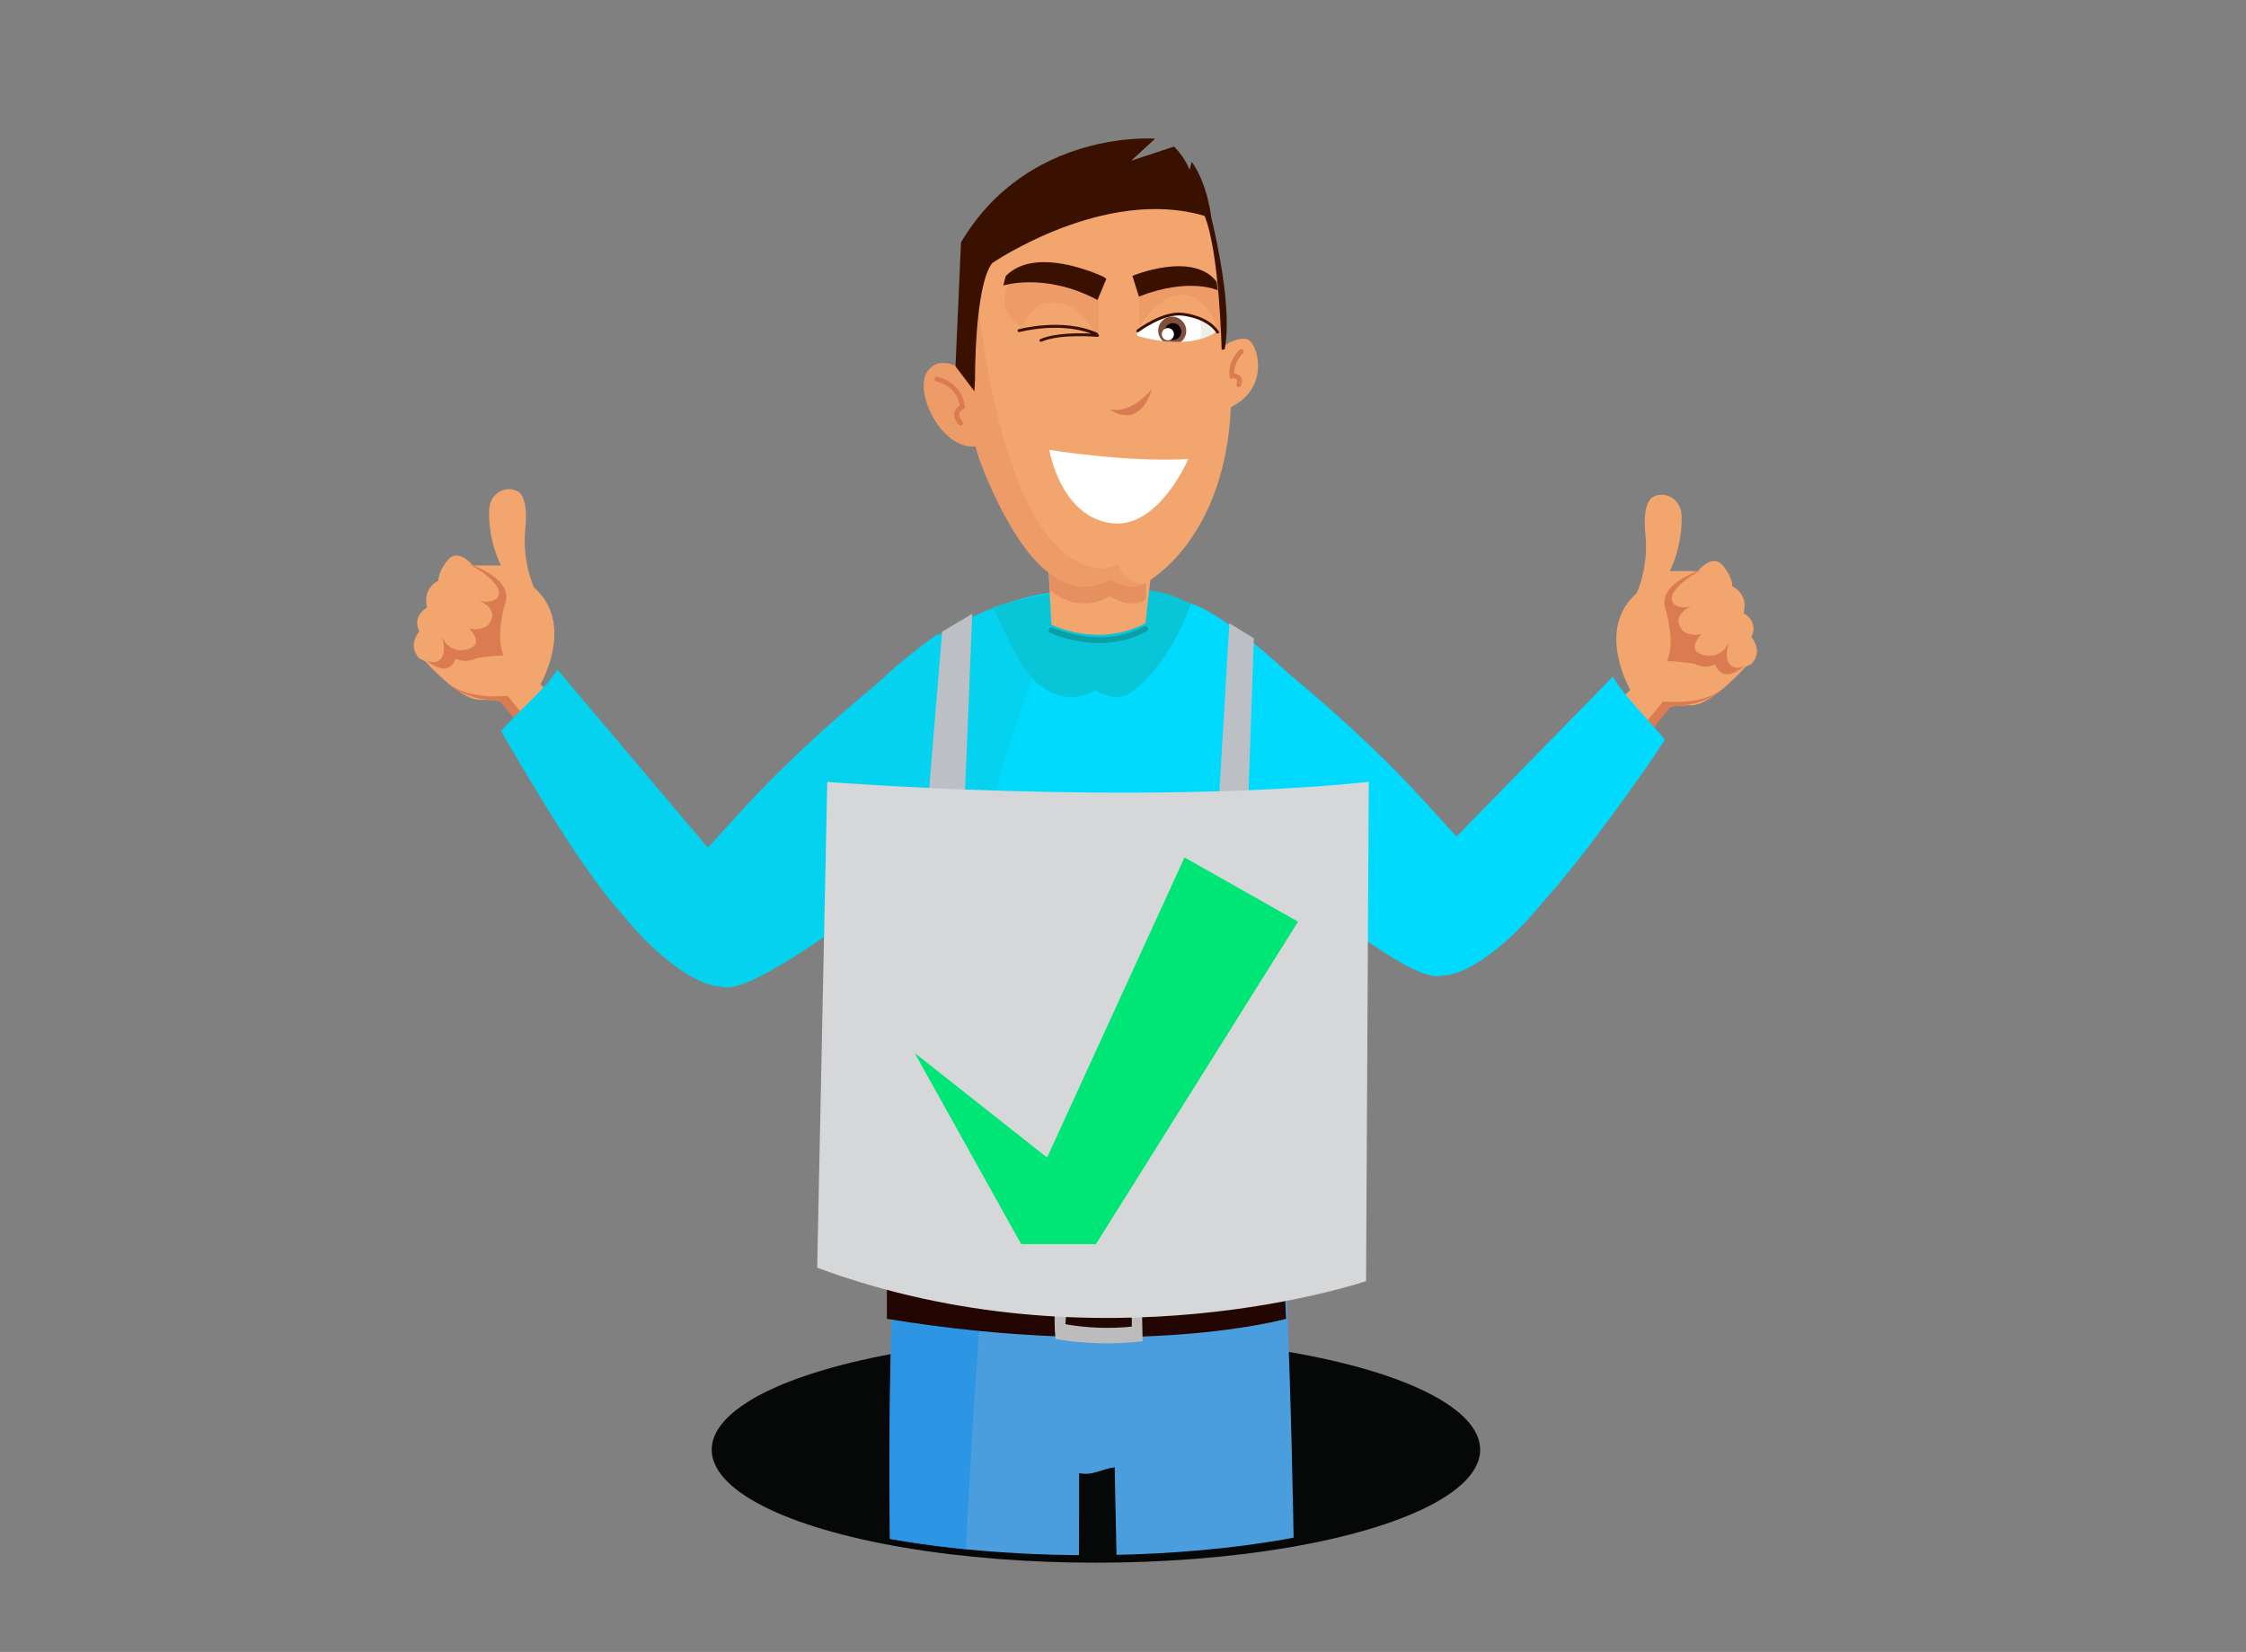 <?xml version="1.0" encoding="utf-8"?>
<!-- Generator: Adobe Illustrator 17.0.0, SVG Export Plug-In . SVG Version: 6.00 Build 0)  -->
<!DOCTYPE svg PUBLIC "-//W3C//DTD SVG 1.1//EN" "http://www.w3.org/Graphics/SVG/1.1/DTD/svg11.dtd">
<svg version="1.1" id="Layer_1" xmlns="http://www.w3.org/2000/svg" xmlns:xlink="http://www.w3.org/1999/xlink" x="0px" y="0px"
	 width="400px" height="294.232px" viewBox="0 0 400 294.232" enable-background="new 0 0 400 294.232" xml:space="preserve">
<rect x="0" y="0" width="400" height="294.232" fill="#808080" stroke="none"/>
<path fill="#367E99" d="M877.773-877.602c-0.631,0-1.261-0.242-1.74-0.726l-38.846-39.199c-0.952-0.96-0.945-2.512,0.016-3.464
	c0.961-0.954,2.511-0.944,3.464,0.016l38.846,39.199c0.952,0.96,0.945,2.512-0.016,3.464
	C879.019-877.838,878.397-877.602,877.773-877.602z"/>
<path fill="#367E99" d="M965.201-921.882c-0.603-0.185-1.135-0.601-1.452-1.203l-25.676-48.85c-0.63-1.197-0.169-2.679,1.029-3.308
	c1.198-0.631,2.678-0.168,3.308,1.029l25.676,48.85c0.63,1.197,0.169,2.679-1.029,3.308
	C966.462-921.743,965.797-921.699,965.201-921.882z"/>
<path fill="#367E99" d="M1067.412-938.388c-0.339-0.532-0.473-1.194-0.323-1.858l12.195-53.822c0.298-1.319,1.611-2.147,2.931-1.848
	c1.321,0.298,2.146,1.611,1.848,2.931l-12.195,53.822c-0.298,1.319-1.611,2.147-2.931,1.848
	C1068.281-937.464,1067.747-937.862,1067.412-938.388z"/>
<ellipse opacity="0.51" fill="#3E3B3A" cx="-343.54" cy="492.352" rx="80.953" ry="12.942"/>
<g>
	<path fill="#F3B48D" d="M-398.934,217.708l-9.738,20.954l-32.677-17.49c0,0,4.288-16.201-7.688-21.968c0,0-6.337-7.266-6.21-17.743
		c0,0-1.884-9.299-4.755-8.768c-2.87,0.53-10.96,8.578,1.861,23.533l-6.485,1.795c0,0-4.436-3.19-6.083,0.232
		s-0.908,5.534-0.908,5.534s-3.359,2.598-0.887,6.949c0,0-3.073,2.735-0.264,6.02c0,0-2.003,4.02,1.787,6.251l1.424,0.213
		c0,0,10.255,6.606,14.839,5.476c4.584-1.13,5.434-1.072,5.434-1.072s38.395,28.411,40.318,29.161s4.14,2.345,5.186,1.267
		s16.877-26.298,16.877-26.298S-393.949,219.757-398.934,217.708z"/>
	<g>
		<path fill="#EE9E72" d="M-467.334,222.896c0,0-0.904,0.272-1.858,0.15c2.445,1.044,6.104,1.868,6.607-2.29l-0.052-0.047
			c0.965,0.178,2.986,0.26,4.819-1.49c2.325-1.166,6.107-2.366,6.107-2.366c-3.007-3.546-3.016-10.882-3.002-11.883
			c0.257-2.471-1.037-6.303-11.116-7.094c0,0,10.631,2.24,8.87,6.243c0,0-1.359,1.988-4.365,1.528c0,0,6.54,0.624,3.83,5.524
			c0,0-1.531,1.721-3.939,1.616c0,0,4.094,2.44,1.764,4.362c-2.27,1.872-4.213,1.674-6.115,0.686l-1.39-1.269
			C-467.173,216.568-463.897,221.359-467.334,222.896z M-455.238,206.87l-0.085,0.326c-0.016-0.03-0.019-0.059-0.035-0.089
			C-455.358,207.107-455.309,207.02-455.238,206.87z"/>
		<path fill="#EE7757" d="M-469.287,223.006c0.032,0.013,0.064,0.027,0.095,0.04c-0.034-0.004-0.067-0.015-0.101-0.021
			L-469.287,223.006z"/>
	</g>
	<path fill="#EE9E72" d="M-386.904,231.755l-2.131-3.364c0,0-13.729,26.698-16.475,26.078s-42.703-28.523-42.703-28.523
		s-9.391,3.862-15.368,0.568c0,0,5.095,3.501,13.882,1.058l8.511,6.027l26.026,18.968c0,0,8.373,5.929,10.153,6.046
		c1.779,0.116,16.573-23.555,18.882-26.892"/>
	<g>
		<path fill="#1D1D1B" d="M-405.65,259.264c-0.373-0.023-1.138-0.215-3.435-1.574c-0.223-0.102-0.442-0.199-0.656-0.282
			c-0.307-0.12-1.297-0.711-6.3-4.278c-7.35-5.239-19.46-14.13-26.019-18.961l-8.268-5.855c-0.194,0.023-0.46,0.063-0.802,0.123
			c-0.617,0.147-1.217,0.269-1.772,0.357c-0.645,0.141-1.389,0.312-2.322,0.542c-1.422,0.351-3.467,0.043-6.048-0.905
			c-1.967-0.556-3.066-1.27-3.167-1.338c-2.918-1.389-5.413-2.938-5.891-3.24l-1.329-0.2l-0.161-0.057
			c-3.508-2.062-2.468-5.56-2.079-6.56c-2.274-2.883-0.474-5.378,0.232-6.17c-1.961-3.772,0.2-6.314,0.936-7.026
			c-0.154-0.726-0.366-2.728,1.006-5.578c0.403-0.838,0.994-1.398,1.755-1.665c1.863-0.652,4.107,0.674,4.811,1.139l5.612-1.553
			c-6.898-8.278-7.244-14.203-6.292-17.74c0.861-3.202,3.043-5.288,4.705-5.87c0.155-0.054,0.303-0.093,0.438-0.118
			c3.211-0.594,5.073,8.123,5.284,9.213c-0.118,9.651,5.42,16.625,6.043,17.377c11.082,5.417,8.455,19.686,7.923,22.097
			l31.954,17.104l9.719-20.912l0.396,0.163c3.271,1.343,7.298,6.641,10.109,10.862c0.977,1.47,1.706,2.657,1.997,3.139l1.411-0.064
			l-0.513,0.743c-0.506,0.731-1.636,2.477-3.068,4.689c-3.57,5.517-8.967,13.856-12.503,18.606c-1.614,2.46-1.986,2.946-2.131,3.095
			c-0.235,0.243-0.544,0.392-0.924,0.451c-0.137,0.096-0.253,0.161-0.364,0.199C-405.461,259.255-405.56,259.269-405.65,259.264z
			 M-405.21,258.145c0.231-0.022,0.379-0.077,0.495-0.199c0.094-0.098,0.481-0.609,2.04-2.983
			c3.533-4.747,8.919-13.072,12.484-18.58c1.075-1.66,1.981-3.061,2.584-3.97l-0.159,0.007l-0.137-0.232
			c-0.008-0.014-0.847-1.432-2.118-3.343c-3.658-5.494-6.941-9.135-9.307-10.339l-9.749,20.98l-33.096-17.714l-0.31-0.167
			l0.089-0.342c0.043-0.158,4.05-15.912-7.449-21.449l-0.144-0.109c-0.065-0.074-6.447-7.517-6.311-17.949
			c-0.746-3.683-2.553-8.728-4.233-8.417c-1.174,0.209-3.541,1.982-4.442,5.339c-0.916,3.407-0.521,9.202,6.56,17.463l0.459,0.534
			l-7.111,1.968l-0.367-0.005l-0.096-0.067c-0.101-0.07-2.478-1.709-4.145-1.126c-0.536,0.188-0.944,0.584-1.244,1.208
			c-1.534,3.186-0.895,5.176-0.889,5.192l0.105,0.304l-0.251,0.197c-0.125,0.098-3.016,2.428-0.774,6.374l0.177,0.314l-0.268,0.24
			c-0.111,0.102-2.704,2.493-0.221,5.396l0.19,0.226l-0.13,0.264c-0.074,0.148-1.739,3.628,1.54,5.622l1.336,0.201l0.176,0.064
			c0.034,0.023,3.468,2.219,7.182,3.833l-0.028,0.069c0.462,0.203,1.058,0.428,1.779,0.631c2.442,0.896,4.311,1.194,5.556,0.886
			c0.943-0.234,1.694-0.404,2.371-0.552c0.558-0.09,1.137-0.207,1.757-0.356c0.512-0.088,0.853-0.135,1.059-0.156l0.165-0.015
			l8.553,6.056c6.526,4.807,18.583,13.661,26.037,18.975c4.808,3.428,5.873,4.074,6.079,4.154c0.232,0.091,0.468,0.194,0.747,0.324
			c1.994,1.178,2.752,1.432,3.037,1.469c0.029-0.014,0.088-0.049,0.191-0.128l0.103-0.082L-405.21,258.145z"/>
	</g>
</g>
<path fill="#050D0E" d="M-286.871,475.669c0,0-3.033,0.152-9.706,0c-6.673-0.152-13.828-7.148-13.828-7.148
	s-18.595,7.707-21.024,10.484h-0.276c0,0-7.486,2.427-5.363,5.315c2.123,2.888,10.009,2.874,14.407,2.268
	c4.398-0.607,11.071,0.758,11.071,0.758c18.653,2.73,28.662-5.763,28.662-5.763v-2.578L-286.871,475.669z"/>
<path fill="#050D0E" d="M-388.753,491.368c0,0,2.55,7.958,9.829,10.233s16.378,1.062,21.535-3.791c0,0,1.213-4.398,0-5.156
	c-1.213-0.758-6.589-4.641-7.162-7.174S-381.294,481.894-388.753,491.368z"/>
<g>
	<path fill="#0B3744" d="M-374.23,299.238c0,0,48.185,9.512,74.005-7.583c0,0,0.112,19.539,0,21.013
		c-0.112,1.474-6.212,52.429-6.574,60.618s-2.637,14.246-5.822,24.184c-3.185,9.938-2.73,53.719-0.91,59.126
		c1.82,5.407,3.64,12.244,3.64,12.244l-27.311,15.456c0,0-1.806-14.766-1.806-18.074c0-3.309-0.455-48.816,5.914-70.876
		c6.369-22.059,4.55-57.691,3.64-76.271l-13.649,4.167c0,0-10.919,50.057-12.739,61.653s-4.55,30.249-5.459,39.348
		c-0.91,9.099,0.455,40.491,0.91,47.77l-1.82,15.014c0,0-13.676-7.279-26.856,4.095c0,0,0.442-9.554,0-15.014
		c-0.442-5.459,9.113-80.761,9.113-80.761L-374.23,299.238z"/>
	<g>
		<path fill="#052831" d="M-361.301,424.242c0.754-7.543,2.758-21.643,4.459-32.854l0,0c-6.475-0.688-18.337-13.169-18.337-13.169
			l3.764-63.103l16.953-1.983c-8.644,1.129-16.953-4.423-16.953-4.423l-0.911-9.133c-1.217-0.204-1.904-0.339-1.904-0.339
			l-5.725,96.107c0,0-9.554,75.301-9.113,80.761c0.442,5.459,0,15.014,0,15.014c13.18-11.374,26.856-4.095,26.856-4.095l1.82-15.014
			C-360.846,464.733-362.211,433.341-361.301,424.242z"/>
		<path fill="#052831" d="M-312.621,397.471c1.179-3.68,2.232-6.826,3.111-9.747c-8.893-0.471-16.052-4.582-20.557-8.058
			c-0.702,5.639-1.67,10.978-3.027,15.68c-6.369,22.059-5.914,67.567-5.914,70.876c0,3.309,1.806,18.074,1.806,18.074l27.311-15.456
			c0,0-1.82-6.837-3.64-12.244C-315.351,451.19-315.806,407.408-312.621,397.471z"/>
	</g>
	<g>
		<path fill="#052831" d="M-389.553,492.06l0.049-1.057c0.004-0.094,0.435-9.588,0.001-14.955
			c-0.087-1.072,0.176-4.617,0.805-10.839c0.176-1.74,0.375-3.64,0.594-5.662c0.601-5.564,1.388-12.47,2.341-20.526
			c2.487-21.061,5.346-43.601,5.374-43.827l5.747-96.506l0.566,0.018c0.315,0.06,0.897,0.167,1.742,0.31
			c4.121,0.696,15.093,2.313,27.918,2.313c18.997,0,33.786-3.415,43.956-10.149l0.702-0.464l0.004,0.841
			c0.004,0.799,0.112,19.575-0.002,21.051c-0.028,0.363-0.398,3.561-0.96,8.402c-1.733,14.93-5.339,46-5.613,52.201
			c-0.235,5.33-1.262,9.671-2.73,14.55c-0.257,0.855-0.533,1.738-0.819,2.639l-1.034,3.217c-0.415,1.28-0.816,2.516-1.238,3.828
			c-0.211,0.659-0.393,1.397-0.564,2.262c-0.084,0.428-0.165,0.887-0.243,1.37c-0.447,2.774-0.806,6.52-1.067,11.134
			c-0.041,0.727-0.079,1.464-0.115,2.214c-0.202,4.285-0.32,9.199-0.342,14.214c-0.004,0.805-0.004,1.605-0.004,2.403
			c0.02,12.316,0.61,22.961,1.401,25.314c0.228,0.679,0.457,1.379,0.682,2.088c0.225,0.704,0.445,1.416,0.659,2.118
			c1.267,4.164,2.297,8.026,2.308,8.065l0.091,0.339l-28.209,15.964l-0.366-3.035c-0.212-1.797-0.513-4.395-0.79-6.995
			c-0.49-4.573-0.738-7.526-0.738-8.774l-0.007-3.091l0.007-2.79c0.025-4.914,0.114-9.846,0.263-14.658
			c0.026-0.835,0.054-1.69,0.085-2.554c0.536-14.889,1.939-35.286,5.584-47.909c0.324-1.12,0.651-2.394,1-3.896
			c0.14-0.606,0.267-1.23,0.395-1.855l0.155-0.752c0.092-0.444,0.184-0.889,0.269-1.34c0.193-1.038,0.373-2.094,0.541-3.163
			l0.121-0.762c0.192-1.262,0.371-2.54,0.532-3.839c2.552-20.503,1.365-45.112,0.639-59.932l-12.836,3.918
			c-0.854,3.922-10.947,50.347-12.677,61.367c-0.312,1.987-0.652,4.192-1.004,6.51l-4.276,31.138
			c-0.064,0.585-0.124,1.148-0.177,1.672c-0.876,8.767,0.403,39.554,0.912,47.697l-1.902,15.755l-0.586-0.311
			c-0.043-0.023-4.292-2.241-10.21-2.241c-5.879,0-11.308,2.113-16.136,6.279L-389.553,492.06z M-373.789,299.685l-5.695,95.592
			c-0.031,0.256-2.889,22.792-5.377,43.85c-0.952,8.052-1.739,14.957-2.34,20.517c-0.219,2.021-0.418,3.917-0.594,5.657
			c-0.614,6.08-0.884,9.671-0.803,10.672c0.354,4.372,0.141,11.418,0.043,14.043c4.797-3.874,10.154-5.836,15.937-5.836
			c4.92,0,8.654,1.438,10.048,2.065l1.743-14.384c-0.389-6.101-1.859-38.287-0.911-47.76c0.052-0.528,0.113-1.095,0.177-1.683
			l2.705-20.516l1.576-10.658c0.352-2.321,0.692-4.526,1.004-6.517c1.801-11.475,12.635-61.179,12.744-61.68l0.057-0.259
			l14.462-4.415l0.046,0.934c0.726,14.823,1.942,39.634-0.634,60.323c-0.162,1.308-0.342,2.593-0.536,3.865l-0.122,0.768
			c-0.169,1.075-0.351,2.142-0.546,3.186c-0.086,0.458-0.18,0.908-0.272,1.358l-0.155,0.748c-0.129,0.633-0.258,1.265-0.399,1.878
			c-0.353,1.519-0.684,2.808-1.012,3.944c-3.619,12.534-5.015,32.851-5.548,47.689c-0.031,0.864-0.06,1.715-0.085,2.55
			c-0.149,4.804-0.238,9.728-0.263,14.633l-0.007,2.787l0.007,3.091c0,1.2,0.253,4.199,0.732,8.678
			c0.277,2.596,0.578,5.191,0.788,6.984l0.2,1.679l26.411-14.946c-0.279-1.031-1.162-4.26-2.208-7.693
			c-0.212-0.698-0.433-1.408-0.656-2.109c-0.223-0.704-0.45-1.4-0.676-2.072c-0.833-2.474-1.429-13.004-1.449-25.605
			c-0.001-0.798,0-1.601,0.004-2.406c0.022-5.028,0.141-9.956,0.344-14.253c0.036-0.754,0.074-1.495,0.115-2.221
			c0.263-4.646,0.626-8.424,1.078-11.23c0.08-0.494,0.163-0.963,0.249-1.4c0.178-0.901,0.369-1.672,0.568-2.293
			c0.444-1.386,0.846-2.623,1.232-3.816l1.061-3.298c0.284-0.896,0.559-1.775,0.816-2.627c1.448-4.813,2.461-9.092,2.692-14.326
			c0.276-6.234,3.884-37.326,5.619-52.267c0.54-4.655,0.93-8.019,0.956-8.365c0.098-1.266,0.023-16.401,0.004-20.144
			c-10.293,6.534-25.007,9.845-43.757,9.845c-12.894,0-23.925-1.626-28.07-2.325C-373.04,299.819-373.481,299.741-373.789,299.685z"
			/>
	</g>
</g>
<g>
	<path fill="#333333" d="M-370.221,221.458l-0.689,1.315l-9.161,17.49c0,0-20.178-8.493-30.49-18.805l30.49-43.979l24.353-5.241
		c0,0,29.581-4.028,50.608,0l32.249,26.169l-12.048,31.24l-15.803-13.042v62.177v7.583v5.156c0,0-24.512,16.075-74.005,7.583
		l3.585-5.459l-1.82-6.066C-372.95,287.578-367.188,242.993-370.221,221.458z"/>
	<path fill="#262425" d="M-410.56,221.458c0,0,19.865,14.85,30.49,18.805l9.849-18.805c0,0,3.767-14.768,0-30.028
		c0,0-2.426,24.264-4.853,30.937c-2.426,6.673-5.763,13.647-5.763,13.647S-399.034,232.075-410.56,221.458z"/>
	<path fill="#262425" d="M-370.221,191.43c0,0,12.435,70.975-2.73,96.148c0,0,7.92-58.103,3.05-67.572L-370.221,191.43z"/>
	<path fill="#262425" d="M-272.86,198.407c0,0-11.526,25.644-14.559,24.65c-3.033-0.994-13.952-12.519-18.805-37.39
		c0,0,4.246,87.133,2.73,91.337c-1.517,4.204-19.715,15.426-38.216,15.123c0,0,15.772,5.921,38.52-8.717l2.479-3.416l1.16-61.874
		l14.642,11.527"/>
	<path fill="none" stroke="#262425" stroke-width="0.5" stroke-miterlimit="10" d="M-305.109,172.238
		c-21.026-4.028-50.608,0-50.608,0l-24.353,5.241l-30.49,43.979c6.918,6.918,18.269,13.013,24.997,16.278
		c1.98,1.039,3.848,1.914,5.493,2.526l9.161-17.49l0.689-1.315c3.033,21.535-2.73,66.12-2.73,66.12l1.82,6.066l-3.585,5.459
		c49.493,8.492,74.005-7.583,74.005-7.583v-5.156v-6.371l1.16-61.874l14.642,11.527l12.048-31.24L-305.109,172.238z"/>
</g>
<g>
	<g>
		<path fill="#F3B48D" d="M-330.675,153.054c0,0-1.517,13.567,8.492,17.51c0,0-13.952,17.895-33.363,1.517
			c0,0,7.886-2.32,5.459-24.666l17.895,5.639"/>
		<path fill="#EE9E72" d="M-349.727,151.764l0.06,5.591c0,0,10.394,7.269,20.804,6.809c0,0-2.245-3.752-1.711-6.189
			S-349.727,151.764-349.727,151.764z"/>
		<g>
			<path fill="#1D1D1B" d="M-339.047,179.535c-5.561,0-11.165-2.353-16.689-7.014l-0.647-0.546l0.811-0.238
				c0.072-0.022,7.478-2.601,5.136-24.181l-0.076-0.692l18.559,5.85l-0.274,0.867l-17.232-5.431
				c1.834,18.171-3.213,22.972-5.148,24.127c5.823,4.747,11.704,6.846,17.501,6.248c7.602-0.788,12.849-6.087,14.276-7.69
				c-9.578-4.31-8.211-17.601-8.195-17.738l0.905,0.101c-0.015,0.132-1.357,13.268,8.207,17.036l0.566,0.223l-0.374,0.48
				c-0.239,0.307-5.962,7.52-15.28,8.492C-337.682,179.5-338.364,179.535-339.047,179.535z"/>
		</g>
	</g>
	<g>
		<g>
			<path fill="#3E2114" d="M-378.136,103.113l-8.189-22.513l8.189-3.932l-4.095-2.892c0,0,4.55-32.757,55.96-22.748
				c0,0,28.207,12.575,36.851-1.902c0,0,6.369,11.104,0,16.512l6.824-3.895c0,0-1.365,19.788-11.374,27.284h-54.14l-15.014,33.883
				h-7.279L-378.136,103.113z"/>
			<path fill="#1E0D0B" d="M-287.002,54.275c-4.549,6.989-10.461,7.106-12.735,9.742c-2.275,2.636-34.724,5.988-34.724,5.988
				l8.336-8.374c-4.55,4.8-15.468,8.393-30.482,8.374c-15.014-0.02-22.293,15.235-22.293,15.235l-7.004-6.076l-0.423,0.203
				l8.189,22.513l7.734,19.796h7.279l15.014-33.883h54.14c10.009-7.496,11.374-27.284,11.374-27.284l-6.824,3.895
				C-286.282,61.741-286.24,57.696-287.002,54.275z"/>
			<g>
				<path fill="#1D1D1B" d="M-362.475,122.848h-8.492l-7.961-20.374l-8.478-23.309l7.536-3.618l-3.282-2.318l0.076-0.549
					c0.036-0.254,3.94-25.434,38.791-25.434c5.566,0,11.704,0.645,18.244,1.918l0.196,0.062c0.112,0.05,11.314,4.987,21.504,4.987
					c6.835,0,11.611-2.195,14.196-6.524l0.797-1.335l0.773,1.349c0.227,0.395,4.606,8.168,2.301,14.153l4.759-2.716l-0.116,1.695
					c-0.057,0.825-1.511,20.293-11.736,27.95l-0.243,0.181h-53.851L-362.475,122.848z M-369.725,121.028h6.066l15.014-33.883h54.423
					c7.677-5.995,10.003-19.839,10.595-24.706l-5.286,3.017l-1.041-1.484c4.492-3.813,1.85-11.034,0.474-14.021
					c-3.062,4.036-8.052,6.081-14.862,6.081c-10.189,0-20.94-4.574-22.148-5.102c-6.387-1.238-12.374-1.865-17.796-1.865
					c-30.817,0-36.171,19.703-36.895,23.329l4.889,3.453l-8.842,4.246l7.908,21.739L-369.725,121.028z"/>
			</g>
		</g>
		<g>
			<path fill="#F3B48D" d="M-370.882,124.408c0,0,6.174,22.637,14.667,25.67c8.492,3.033,29.312,10.726,29.312,10.726
				s14.862,2.73,21.231-7.583c6.369-10.312,15.772-25.781,7.279-76.129h-7.886l2.426-5.156c0,0-30.634,10.312-59.751,6.369
				l-1.82,32.15l-3.943,6.078c0,0-3.64-14.267-8.189-16.39c-4.55-2.123-9.402,2.73-10.312,4.853
				C-388.777,107.12-390.9,128.048-370.882,124.408z"/>
			<path fill="#F3B48D" d="M-298.392,77.093h-7.886l2.427-5.156c0,0-24.978,8.405-51.262,7.134
				c-1.272,10.461-6.122,45.946,10.516,74.566c8.042,2.345,17.695,7.168,17.695,7.168s14.862,2.73,21.231-7.583
				S-289.9,127.441-298.392,77.093z"/>
			<path fill="#EE9E72" d="M-298.392,77.093h-7.886l2.427-5.156c0,0-13.392,4.501-30.877,6.416l14.851,3.103
				c0,0,2.469,10.009,1.689,14.255c-0.779,4.246,2.14,19.298,3.96,23.544c0,0-2.616,16.492-2.313,18.615
				c0.231,1.62,2.743,13.478,0.421,22.513c3.84-0.936,7.85-2.954,10.449-7.161C-299.302,142.909-289.9,127.441-298.392,77.093z"/>
			<path fill="#EF9565" d="M-318.986,93.706c0,0,3.033,19.315,7.279,25.033c0,0-6.369,7.234-15.772-0.652c0,0,5.763,3.336,12.132,0
				C-315.346,118.087-321.715,103.599-318.986,93.706z"/>
			<g>
				<path fill="#FDFCFB" d="M-337.925,128.549c0,0,18.653,8.165,27.752,3.085c0,0-3.412,7.886-5.232,8.341
					S-330.873,143.511-337.925,128.549z"/>
				<g>
					<path fill="#EF9565" d="M-320.247,141.219c-5.623,0-13.328-2.125-18.1-12.253l-0.517-1.097l1.111,0.486
						c0.108,0.047,10.873,4.711,19.855,4.711c3.061,0,5.582-0.541,7.493-1.607l1.173-0.655l-0.533,1.232
						c-0.585,1.352-3.6,8.117-5.539,8.602C-316.172,140.856-317.966,141.219-320.247,141.219z M-336.992,129.652
						c4.592,8.775,11.588,10.658,16.744,10.658c2.183,0,3.895-0.346,4.721-0.553c0.979-0.244,3.008-3.899,4.417-6.948
						c-1.864,0.776-4.141,1.168-6.79,1.168C-325.348,133.977-333.958,130.853-336.992,129.652z"/>
				</g>
			</g>
			<g>
				<path fill="#1D1D1B" d="M-376.533,120.641c-0.208,0-0.416-0.079-0.575-0.238c-2.807-2.807-3.93-5.212-3.337-7.148
					c0.462-1.512,1.831-2.297,2.784-2.671c-1.198-2.448-2.452-3.756-3.651-3.798c-0.021,0-0.04-0.001-0.06-0.001
					c-1.745,0-3.169,2.618-3.182,2.645c-0.208,0.397-0.7,0.55-1.098,0.342c-0.398-0.209-0.551-0.701-0.342-1.098
					c0.078-0.147,1.966-3.607,4.739-3.513c2.025,0.07,3.865,1.953,5.468,5.597l0.407,0.925l-0.994,0.2
					c-0.021,0.004-2.088,0.435-2.517,1.853c-0.273,0.905,0.013,2.596,2.934,5.517c0.318,0.318,0.318,0.832,0,1.15
					C-376.117,120.562-376.325,120.641-376.533,120.641z"/>
			</g>
			<g>
				<path fill="#1D1D1B" d="M-322.528,161.411c-2.604,0-4.382-0.321-4.455-0.334c-0.284-0.098-20.99-7.748-29.383-10.746
					c-8.09-2.889-13.944-22.424-14.841-25.58c-1.425,0.239-2.785,0.36-4.047,0.36c0,0-0.001,0-0.002,0
					c-4.919,0-8.594-1.791-10.922-5.324c-3.792-5.751-2.632-13.917-2.106-15.146c0.846-1.973,4.464-5.654,8.365-5.654
					c0.889,0,1.751,0.191,2.559,0.569c4.022,1.877,7.239,12.374,8.17,15.699l3.322-5.121l1.841-32.52l0.488,0.067
					c4.383,0.594,9.073,0.894,13.942,0.894c23.8-0.001,45.387-7.172,45.603-7.244l1.01-0.34l-2.575,5.472h7.554l0.064,0.379
					c8.554,50.712-1.011,66.197-7.341,76.444C-309.65,160.355-317.962,161.411-322.528,161.411z M-326.745,160.202
					c0.037,0,1.769,0.299,4.216,0.299c5.347,0,12.543-1.335,16.471-7.693c6.242-10.106,15.668-25.363,7.282-75.436h-8.219
					l2.288-4.861c-4.539,1.405-23.855,6.972-44.892,6.973c-4.729,0-9.294-0.282-13.577-0.838l-1.799,31.781l-4.574,7.051
					l-0.257-1.007c-0.036-0.141-3.638-14.082-7.94-16.09c-0.688-0.321-1.419-0.483-2.174-0.483c-3.456,0-6.786,3.371-7.528,5.103
					c-0.433,1.008-1.55,8.858,2.029,14.286c2.149,3.261,5.569,4.915,10.163,4.915c0.001,0,0.002,0,0.002,0
					c1.328,0,2.771-0.14,4.292-0.417l0.411-0.075l0.11,0.403c0.061,0.224,6.209,22.443,14.381,25.362
					C-347.678,152.468-327.025,160.099-326.745,160.202L-326.745,160.202z"/>
			</g>
			<g>
				<g>
					<circle fill="#1D1D1B" cx="-344.598" cy="100.715" r="4.398"/>
					<circle fill="#FFFFFF" cx="-345.001" cy="98.842" r="1.873"/>
				</g>
				<g>
					<circle fill="#1D1D1B" cx="-305.775" cy="102.029" r="4.398"/>
					<circle fill="#FFFFFF" cx="-306.178" cy="100.156" r="1.873"/>
				</g>
				<path fill="#1D1D1B" d="M-354.737,93.414c0,0,11.101-4.421,20.074-1.033l0.202-5.152c0,0-10.269-1.314-20.193,4.064
					L-354.737,93.414z"/>
				<path fill="#AF351A" d="M-285.574,94.8l-0.06-1.818l-27.571,0.909l-13.901,0.002l-32.91-1.816l-20.114,5.554l0.211,1.357
					l19.031-4.994c-0.159,1.737-1.097,14.64,5.892,16.546c1.261,0.344,5.347,1.344,10.191,1.344c4.183,0,8.932-0.746,12.915-3.304
					c4.205-2.701,7.053-7.698,7.994-13.438l-1.137,0.569h7.886c0,0.55,0.098,13.485,8.592,15.445
					c1.297,0.299,4.02,0.825,7.122,0.825c3.718,0,7.982-0.755,10.99-3.558c3.144-2.929,4.261-7.497,3.329-13.572L-285.574,94.8z
					 M-332.875,107.049c-8.112,5.212-20.282,2.108-21.644,1.735c-4.855-1.324-4.925-11.133-4.542-14.8l-0.905-0.095l32.807,1.822
					h1.194C-326.838,100.845-329.159,104.662-332.875,107.049z M-291.685,107.092c-4.861,4.527-13.829,2.899-16.463,2.291
					c-7.083-1.635-7.181-13.545-7.181-13.672l2.153-0.001l25.147-0.829l-0.899,0.141
					C-288.062,100.521-288.99,104.581-291.685,107.092z"/>
				<path fill="#1D1D1B" d="M-297.913,93.414c0,0-11.101-4.421-20.074-1.033l-0.202-5.152c0,0,10.269-1.314,20.193,4.064
					L-297.913,93.414z"/>
			</g>
		</g>
	</g>
</g>
<g>
	<g>
		<g>
			<path fill="#F3A56E" d="M87.102,90.995c-0.015,2.381,0.201,5.635,2.112,9.726l-4.99-0.009c0,0-2.534-3.162-4.392-1.046
				c-1.859,2.116-1.751,3.773-1.751,3.773s-2.917,1.187-2.018,4.788c0,0-2.74,1.342-1.388,4.248c0,0-2.231,2.473,0.032,4.821
				l0.975,0.436c0,0,6.01,6.762,9.51,6.868c3.5,0.106,4.095,0.316,4.095,0.316s1.181,1.515,2.996,3.837l6.62-4.32l-2.661-2.546
				c0,0,6.29-10.72-1.117-17.225c0,0-2.16-4.525-1.583-10.377c0,0,0.771-5.657-1.38-6.797
				C90.009,86.348,87.121,87.911,87.102,90.995z"/>
			<g>
				<path fill="#DA7B51" d="M77.334,117.944c0,0-0.7,0.014-1.357-0.263c1.539,1.233,3.989,2.55,5.176-0.32l-0.028-0.044
					c0.654,0.319,2.082,0.781,3.739-0.105c1.893-0.37,4.834-0.474,4.834-0.474c-1.442-3.132,0.013-8.374,0.222-9.087
					c0.676-1.714,0.514-4.709-6.528-7.282c0,0,7.149,3.717,5.093,6.227c0,0-1.366,1.15-3.422,0.222c0,0,4.548,1.748,1.636,4.709
					c0,0-1.437,0.925-3.136,0.37c0,0,2.439,2.558,0.391,3.467c-1.995,0.885-3.343,0.357-4.505-0.728l-0.74-1.183
					C78.709,113.456,80.095,117.53,77.334,117.944z M89.167,108.904l-0.126,0.216c-0.005-0.024-0.002-0.046-0.007-0.071
					C89.034,109.05,89.086,108.998,89.167,108.904z"/>
				<path fill="#EE7757" d="M75.917,117.633c0.02,0.016,0.04,0.032,0.06,0.048c-0.023-0.01-0.045-0.024-0.068-0.035L75.917,117.633z
					"/>
			</g>
			<path fill="#DA7B51" d="M90.386,123.931c0,0,1.308,1.587,3.314,4.005l-1.388,0.934l-3.312-4.073
				c-6.764-0.005-9.707-3.521-9.707-3.521C82.908,124.819,90.386,123.931,90.386,123.931z"/>
		</g>
		<g>
			<path fill="#F3A56E" d="M299.493,91.995c0.015,2.381-0.201,5.635-2.112,9.726l4.99-0.009c0,0,2.534-3.162,4.392-1.046
				c1.859,2.116,1.751,3.773,1.751,3.773s2.917,1.187,2.018,4.788c0,0,2.74,1.342,1.388,4.248c0,0,2.231,2.473-0.032,4.821
				l-0.975,0.436c0,0-6.01,6.762-9.51,6.868c-3.5,0.106-4.095,0.316-4.095,0.316s-1.181,1.515-2.996,3.837l-6.62-4.32l2.661-2.546
				c0,0-6.29-10.72,1.117-17.225c0,0,2.16-4.525,1.583-10.377c0,0-0.771-5.657,1.38-6.797S299.473,88.911,299.493,91.995z"/>
			<g>
				<path fill="#DA7B51" d="M307.886,114.456l-0.74,1.183c-1.162,1.084-2.51,1.613-4.505,0.728
					c-2.047-0.909,0.391-3.467,0.391-3.467c-1.699,0.555-3.136-0.37-3.136-0.37c-2.912-2.961,1.636-4.709,1.636-4.709
					c-2.056,0.928-3.422-0.222-3.422-0.222c-2.055-2.51,5.093-6.227,5.093-6.227c-7.043,2.572-7.204,5.568-6.528,7.282
					c0.209,0.712,1.664,5.954,0.222,9.087c0,0,2.941,0.104,4.834,0.474c1.658,0.885,3.086,0.424,3.739,0.105l-0.028,0.044
					c1.187,2.87,3.638,1.553,5.176,0.32c-0.657,0.277-1.357,0.263-1.357,0.263C306.499,118.53,307.886,114.456,307.886,114.456z
					 M297.561,110.05c-0.005,0.025-0.002,0.046-0.007,0.071l-0.126-0.216C297.508,109.998,297.561,110.05,297.561,110.05z"/>
				<path fill="#EE7757" d="M310.678,118.633c-0.02,0.016-0.04,0.032-0.06,0.048c0.023-0.01,0.045-0.024,0.068-0.035
					L310.678,118.633z"/>
			</g>
			<path fill="#DA7B51" d="M296.208,124.931c0,0-1.308,1.587-3.314,4.005l1.388,0.934l3.312-4.073
				c6.764-0.005,9.707-3.521,9.707-3.521C303.686,125.819,296.208,124.931,296.208,124.931z"/>
		</g>
		<path fill="#01DAFF" d="M287.25,120.5l-27.847,28.485l-6.425-7.01c-8.014-8.769-17.213-16.819-23.579-22.075
			c-10.599-9.887-16.249-12.017-16.249-12.017c-5.24-2.022-12.88-3.123-21.902-2.762c-11.697,0.468-22.335,6.852-24.282,8.081
			c0.082-0.128,0.158-0.266,0.242-0.391c-1.795,1.214-4.062,2.902-6.764,5.187c-0.365,0.279-0.737,0.566-1.126,0.867l-0.004,0.098
			c-1.029,0.894-2.113,1.868-3.259,2.937c-6.367,5.255-15.565,13.306-23.579,22.075l-6.425,7.01L99.25,119.25
			c-1.625,3.057-7.357,7.76-10,11c2.022,3.279,13.258,23.382,21.491,32.494c5.945,7.409,13.227,12.911,17.799,12.996
			c0.229,0.06,0.461,0.109,0.705,0.128c5.348,0.411,23.313-12.965,29.148-17.432l-3.688,62.424c0,0,20.315,2.955,38.241,2.013
			c17.926,0.942,36.228-0.671,36.228-0.671l-1.096-66.594c0,0,21.715,18.754,28.13,18.26c0.244-0.019,0.476-0.068,0.705-0.128
			c4.571-0.085,11.853-5.588,17.799-12.996c8.233-9.112,19.767-25.715,21.789-28.994C293.857,128.51,288.875,123.557,287.25,120.5z"
			/>
		<path opacity="0.4" fill="#09C5D8" d="M174.787,222.754c-13.405-49.949,7.779-100.898,15.822-117.588
			c-11.442,0.668-21.732,6.829-23.643,8.036c0.082-0.128,0.158-0.266,0.242-0.391c-1.795,1.214-4.062,2.902-6.764,5.187
			c-0.365,0.279-0.737,0.566-1.126,0.867l-0.004,0.098c-1.029,0.894-2.113,1.868-3.259,2.937
			c-6.367,5.255-15.565,13.306-23.579,22.075l-6.425,7.01L99.25,119.25c-1.625,3.057-7.357,7.76-10,11
			c2.022,3.279,13.258,23.382,21.491,32.494c5.945,7.409,13.227,12.911,17.799,12.996c0.229,0.06,0.461,0.109,0.705,0.128
			c5.348,0.411,23.313-12.965,29.148-17.432l-3.688,62.424C154.704,220.86,163.587,222.151,174.787,222.754z"/>
	</g>
	<ellipse fill="#060707" cx="195.181" cy="258.207" rx="68.431" ry="20.127"/>
	<g>
		<defs>
			<path id="SVGID_1_" d="M149.256,272.134c11.976,3.028,27.553,4.857,44.584,4.857c22.409,0,42.302-3.168,54.784-8.064
				l-6.033-47.843l-93.701-5.814l-6.485,24.376l0.895,30.861"/>
		</defs>
		<clipPath id="SVGID_2_">
			<use xlink:href="#SVGID_1_"  overflow="visible"/>
		</clipPath>
		<g clip-path="url(#SVGID_2_)">
			<g>
				<g>
					<path fill="#4A9EDD" d="M228.878,224.603l-69.588,1.341c-1.849,24.265-1.792,128.39,10.957,187.487
						c6.784,2.244,11.796,3.615,18.716,2.044c3.406-34.737,3.22-153.104,3.22-153.104c2.315,0.513,3.657-0.6,6.338-1.043
						c0,0,1.703,97.317,6.046,154.147c6.92,1.572,11.814,2.2,18.598-0.044C235.407,354.843,228.878,224.603,228.878,224.603z"/>
				</g>
			</g>
			<g opacity="0.8">
				<path fill="#2494E6" d="M182.296,407.333c0,0-7.605-38.14-10.647-71.513c-2.322-25.476,1.56-83.94,3.527-110.182l-15.886,0.306
					c-1.849,24.265-1.792,128.39,10.957,187.487c6.679,2.209,11.649,3.558,18.404,2.1L182.296,407.333z"/>
			</g>
			<g>
				<g>
					<path fill="#230602" d="M157.949,226.222c0,0,33.407,2.59,70.698-0.518l0.388,9.193c0,0-26.026,7.381-71.086,0"/>
				</g>
				<g>
					<g>
						<g>
							<path fill="#BCBCBC" d="M187.971,238.498c5.12,0.867,10.364,1.001,15.522,0.398c-0.082-4.132-0.165-8.264-0.247-12.396
								c-4.743-0.864-9.617-1.005-14.402-0.416C187.897,230.141,187.601,234.349,187.971,238.498z"/>
						</g>
					</g>
					<g>
						<g>
							<path fill="#230602" d="M201.568,236.287c-0.006-2.598-0.011-5.196-0.017-7.793c-3.754-0.002-7.508-0.005-11.261-0.007
								c-0.183,2.458-0.366,4.916-0.549,7.373C193.639,236.542,197.631,236.687,201.568,236.287z"/>
						</g>
					</g>
					<g>
						<g>
							<path fill="#BCBCBC" d="M192.368,233.826c0.37-0.027,0.76-0.116,1.022-0.379c0.273-0.274,0.357-0.693,0.311-1.077
								c-0.046-0.384-0.206-0.744-0.364-1.097c-1.55-0.447-3.301-0.132-4.599,0.825C189.542,233.246,190.97,233.926,192.368,233.826
								z"/>
						</g>
					</g>
				</g>
			</g>
			<g>
				<path fill="#3C0605" d="M232.64,415.364c-2.089-2.962-5.151-5.007-8.438-5.696c-11.37-3.448-20.196,6.416-20.196,6.416
					c6.241,2.296,13.7,2.545,13.7,2.545l0.047-0.045c4.493,0.325,9.015,0.124,13.469-0.619c0.421-0.07,0.851-0.149,1.22-0.39
					c0.368-0.24,0.666-0.68,0.648-1.161C233.075,416.018,232.858,415.673,232.64,415.364z"/>
			</g>
			<g>
				<path fill="#3C0605" d="M187.892,416.318c-5.706-4.86-11.958-6.328-15.704-6.761c-0.575-0.088-1.154-0.143-1.734-0.149
					c-1.045-0.053-1.659-0.017-1.659-0.017l-0.039,0.132c-3.618,0.483-7.048,2.614-9.324,5.84c-0.218,0.309-0.435,0.655-0.45,1.05
					c-0.018,0.481,0.28,0.921,0.648,1.161c0.368,0.241,0.799,0.319,1.22,0.39c2.757,0.46,5.541,0.712,8.327,0.762
					C176.927,419.491,187.892,416.318,187.892,416.318z"/>
			</g>
		</g>
	</g>
	<g>
		<path fill="#230602" d="M156.499,219.513c0,0,33.407,2.59,70.698-0.518l0.388,9.193c0,0-26.026,7.381-71.086,0"/>
		<g>
			<g>
				<path fill="#BCBCBC" d="M186.52,231.789c5.12,0.867,10.364,1.001,15.522,0.398c-0.082-4.132-0.165-8.264-0.247-12.396
					c-4.743-0.864-9.617-1.005-14.402-0.416C186.446,223.432,186.151,227.64,186.52,231.789z"/>
			</g>
			<g>
				<path fill="#230602" d="M200.117,229.578c-0.006-2.598-0.011-5.196-0.017-7.793c-3.754-0.002-7.508-0.005-11.261-0.007
					c-0.183,2.458-0.366,4.916-0.549,7.373C192.189,229.833,196.18,229.978,200.117,229.578z"/>
			</g>
			<g>
				<path fill="#BCBCBC" d="M190.917,227.117c0.37-0.027,0.76-0.116,1.022-0.379c0.273-0.274,0.357-0.693,0.311-1.077
					c-0.046-0.384-0.206-0.744-0.364-1.097c-1.55-0.447-3.301-0.132-4.599,0.825C188.091,226.537,189.519,227.217,190.917,227.117z"
					/>
			</g>
		</g>
	</g>
	<path fill="#09C5D8" d="M212.094,107.646c-9.344-5.896-29.094-1.396-35.25,0.504c2.286,4.633,5.105,12.102,9.02,14.36
		c0,0,1.062,0.856,2.741,1.336c0.63,0.18,1.346,0.307,2.125,0.316c1.299,0.015,2.774-0.298,4.316-1.241c0,0,3.015,1.919,5.345,0.959
		c0.113-0.046,0.268-0.122,0.436-0.209h0C202.936,122.58,208.448,117.604,212.094,107.646z"/>
	<path opacity="0.5" fill="#BCBFC1" d="M155.225,141.967c-0.111-0.009-0.183-0.014-0.183-0.014l-1.457,70.309
		c8.623,3.203,17.146,5.128,25.233,6.189C162.694,199.678,156.967,159.026,155.225,141.967z"/>
	<polygon fill="#BCC0C4" points="165.215,143.708 167.787,112.511 173.154,109.324 171.7,145.049 	"/>
	<polygon fill="#BCC0C4" points="216.874,145.944 218.942,111.002 223.303,113.685 222.241,144.379 	"/>
	<path fill="#D6D7D8" d="M243.29,228.181c0,0-47.563,16.253-97.755-2.39l1.793-86.522c0,0,54.375,4.302,96.441,0L243.29,228.181z"/>
	<polygon fill="#00E676" points="162.887,187.538 181.869,221.592 195.182,221.592 231.174,164.157 210.959,152.721 
		186.481,206.174 	"/>
	<g>
		<path fill="#0A9EA5" d="M195.813,114.526c-4.795,0-8.537-1.712-8.775-1.823c-0.25-0.117-0.357-0.415-0.241-0.665
			c0.117-0.249,0.413-0.36,0.665-0.241c0.085,0.041,8.683,3.962,16.297-0.234c0.24-0.135,0.545-0.046,0.679,0.196
			c0.134,0.241,0.046,0.546-0.196,0.679C201.386,114.012,198.44,114.526,195.813,114.526z"/>
	</g>
	<path fill="#F3A56E" d="M186.25,92.5l1,18.75c0,0,8.25,4.25,16.75-0.25l1.5-13.25"/>
	<path opacity="0.5" fill="#DA7B51" d="M204.25,93.5L201,90l-14.5,1.5l0.488,13.665c0.298,0.212,0.598,0.413,0.902,0.588
		c0,0,0.281,0.227,0.784,0.516c0.88,0.507,2.44,1.209,4.364,1.231c1.374,0.016,2.934-0.316,4.565-1.312c0,0,0.611,0.388,1.504,0.74
		c0.51,0.201,1.113,0.39,1.747,0.488c0.317,0.049,0.642,0.075,0.966,0.069c0.487-0.01,0.975-0.093,1.437-0.283
		c0.192-0.079,0.468-0.215,0.805-0.407L204.25,93.5z"/>
	<path fill="#F3A56E" d="M222.39,60.57c-1.117-0.652-3.418,0.218-4.331,1.033c-2.272-27.414-3.855-24.574-6.686-26.981
		c-2.899-2.464-27.687-0.29-37.11,12.901c0,0-2.41,8.291-2.292,18.649c-1.003-0.72-4.722-3.065-6.841,0.051
		c-2.39,3.515,2.447,13.848,8.56,13.277c0.013-0.001,0.026-0.004,0.038-0.006c0.246,0.896,0.516,1.789,0.824,2.675
		c0,0,5.798,16.236,13.336,20.584c0,0,4.494,3.624,9.712,0.435c0,0,3.189,2.029,5.653,1.015c2.203-0.907,14.939-8.888,15.962-31.69
		C226.114,69.136,224.115,61.576,222.39,60.57z"/>
	<path opacity="0.6" fill="#EA9563" d="M195.617,59.633l0.078-11.312c0,0-13.844-2.092-16.177,2.574
		c-2.229,4.458,1.94,7.064,1.94,7.064"/>
	<path opacity="0.6" fill="#EA9563" d="M202.917,51.917c0,0-0.34,6.394,0.52,8.055l14.297-0.598c0,0-0.205-5.571-0.381-7.937
		C217.178,49.072,204.839,45.117,202.917,51.917z"/>
	<path fill="#3A1100" d="M196.587,49.336c0,0-11.951-5.841-17.474-0.163l-0.438,1.683c0,0,7.441-2.404,16.781,2.572l1.575-3.758"/>
	<path fill="#3A1100" d="M201.679,49.133c0,0,10.722-4.49,15,1.053l0.178,1.506c0,0-5.034-2.368-14.027,1.125L201.679,49.133"/>
	<path fill="#DA7B51" d="M205.176,69.268c0,0-3.696,4.675-7.61,3.588C197.566,72.855,202.676,76.987,205.176,69.268z"/>
	<g>
		<path fill="#DA7B51" d="M171.074,75.791c-0.122,0-0.245-0.052-0.33-0.152c-0.666-0.776-0.924-1.516-0.764-2.197
			c0.146-0.629,0.613-1.025,0.924-1.225c-0.421-3.443-3.967-4.23-4.121-4.263c-0.236-0.049-0.386-0.279-0.336-0.515
			c0.049-0.234,0.27-0.393,0.513-0.336c0.046,0.009,4.529,0.986,4.838,5.323l0.022,0.309l-0.284,0.122
			c-0.003,0.002-0.593,0.268-0.71,0.787c-0.112,0.493,0.253,1.05,0.578,1.429c0.156,0.182,0.136,0.457-0.046,0.613
			C171.274,75.756,171.174,75.791,171.074,75.791z"/>
	</g>
	<path opacity="0.2" fill="#DA7B51" d="M199.197,100.579l-2.609,0.725c-16.767-0.607-21.719-39.082-22.883-51.525
		c-0.704,3.149-1.814,9.284-1.733,16.394c-1.003-0.72-4.722-3.065-6.841,0.051c-2.39,3.515,2.447,13.848,8.56,13.277
		c0.013-0.001,0.026-0.004,0.038-0.006c0.246,0.896,0.516,1.789,0.824,2.675c0,0,5.798,16.236,13.336,20.584
		c0,0,4.494,3.624,9.712,0.435c0,0,3.189,2.029,5.653,1.015c0.119-0.049,0.283-0.129,0.461-0.221
		C199.893,103.782,199.197,100.579,199.197,100.579z"/>
	<g>
		<path fill="#DA7B51" d="M220.614,68.942c-0.051,0-0.102-0.008-0.153-0.028c-0.224-0.084-0.338-0.335-0.255-0.56
			c0.133-0.35,0.148-0.614,0.046-0.745c-0.149-0.194-0.593-0.215-0.785-0.192l-0.426,0.046l-0.054-0.424
			c-0.35-2.805,1.687-4.651,1.773-4.728c0.177-0.157,0.45-0.144,0.613,0.036c0.16,0.179,0.144,0.454-0.034,0.614
			c-0.017,0.015-1.593,1.456-1.52,3.589c0.352,0.03,0.822,0.144,1.118,0.522c0.306,0.39,0.333,0.924,0.085,1.588
			C220.956,68.834,220.791,68.942,220.614,68.942z"/>
	</g>
	<path fill="#3A1100" d="M215.7,38.63c-0.12-1.023-0.828-6.106-3.457-9.806l-0.392,1.413c-0.94-2.423-2.76-4.131-2.76-4.131
		l-7.639,2.521l4.268-3.935c0,0-22.614-1.74-34.573,18.482l-0.978,22.07l3.37,4.458l0.109-2.174c0,0-0.109-16.525,3.044-20.657
		c0,0,19.981-13.725,37.849-8.413c2.647,6.548,3.03,23.851,3.03,23.851l0.544-0.109C219.481,55.181,216.652,42.54,215.7,38.63z"/>
	<g>
		<defs>
			<path id="SVGID_3_" d="M181.484,60.13c0,0,1.681-7.805,8.207-5.873c0,0,3.012,0.477,5.797,5.948c0,0,0.301,0.602-0.151,0.678
				C194.885,60.958,186.754,63.593,181.484,60.13z"/>
		</defs>
		<clipPath id="SVGID_4_">
			<use xlink:href="#SVGID_3_"  overflow="visible"/>
		</clipPath>
		<g clip-path="url(#SVGID_4_)">
			<g>
				<path fill="none" d="M191.495,58.695c-0.401-0.735-1.154-1.252-2.05-1.295c-1.379-0.067-2.56,1.005-2.637,2.392
					c-0.029,0.526,0.105,1.02,0.357,1.437C187.992,59.797,189.616,58.807,191.495,58.695z"/>
			</g>
		</g>
	</g>
	<path fill="#F3A56E" d="M195.581,60.51c-0.02-0.158-0.093-0.305-0.093-0.305c-2.786-5.471-5.797-5.948-5.797-5.948
		c-5.887-1.983-7.6,3.746-8.201,5.62C184.113,59.359,190.234,58.172,195.581,60.51z"/>
	<path fill="#FFFFFF" d="M186.875,80.125c0,0,13.974,2.286,24.75,1.625c0,0-5.411,12.9-14.137,11.379S186.875,80.125,186.875,80.125
		z"/>
	<path fill="#F3A56E" d="M217.06,59.331c0,0-4.677-4.181-9.16-2.296c-4.561,1.917-4.495,2.644-4.495,2.644s2.587-6.66,7.512-6.429
		C210.917,53.25,215.601,52.836,217.06,59.331z"/>
	<g>
		<g>
			<path fill="#FFFFFF" d="M216.587,59.13c0,0-1.681-7.805-8.207-5.873c0,0-3.012,0.477-5.797,5.948c0,0-0.301,0.602,0.151,0.678
				C203.185,59.958,211.316,62.593,216.587,59.13z"/>
		</g>
		<g>
			<path opacity="0.4" fill="#D5D4CB" d="M216.587,59.13c0,0-0.887-4.112-3.869-5.627c0.726,1.884,1.479,4.574,1.052,6.888
				C214.756,60.112,215.711,59.705,216.587,59.13z"/>
			<g>
				<defs>
					<path id="SVGID_5_" d="M216.587,59.13c0,0-1.681-7.805-8.207-5.873c0,0-3.012,0.477-5.797,5.948c0,0-0.301,0.602,0.151,0.678
						C203.185,59.958,211.316,62.593,216.587,59.13z"/>
				</defs>
				<clipPath id="SVGID_6_">
					<use xlink:href="#SVGID_5_"  overflow="visible"/>
				</clipPath>
				<g clip-path="url(#SVGID_6_)">
					<g>
						<g>
							<path fill="#7F4F3A" d="M206.268,59.034c0.077,1.388,1.258,2.459,2.637,2.392s2.435-1.245,2.358-2.633
								c-0.077-1.388-1.258-2.459-2.637-2.392C207.246,56.467,206.19,57.646,206.268,59.034z"/>
							<path fill="#0D0306" d="M207.398,59.129c0.046,0.831,0.754,1.473,1.58,1.433s1.459-0.746,1.413-1.578
								c-0.046-0.831-0.754-1.473-1.58-1.433S207.352,58.298,207.398,59.129z"/>
						</g>
						<path fill="none" d="M206.575,57.695c0.401-0.735,1.154-1.252,2.05-1.295c1.379-0.067,2.56,1.005,2.637,2.392
							c0.029,0.526-0.105,1.02-0.357,1.437C210.078,58.797,208.454,57.807,206.575,57.695z"/>
					</g>
					<path fill="#FFFFFF" d="M206.907,59.573c0.033,0.6,0.544,1.063,1.14,1.035s1.053-0.539,1.02-1.139
						c-0.033-0.6-0.544-1.063-1.14-1.035C207.33,58.463,206.873,58.973,206.907,59.573z"/>
				</g>
			</g>
		</g>
	</g>
	<path fill="#3A1100" d="M195.534,59.522c0.002-0.1-0.035-0.198-0.133-0.242c-6.095-2.759-13.906-0.657-13.985-0.635
		c-0.138,0.038-0.219,0.181-0.181,0.319c0.037,0.138,0.177,0.216,0.319,0.181c0.073-0.02,7.022-1.878,12.809,0.278
		c-2.053-0.109-6.409-0.175-9.085,0.973c-0.127,0.054-0.186,0.201-0.131,0.328c0.04,0.095,0.133,0.151,0.229,0.151
		c0.033,0,0.066-0.007,0.099-0.021c3.4-1.456,9.911-0.86,9.976-0.854c0.135,0.011,0.259-0.088,0.272-0.226
		C195.733,59.652,195.648,59.554,195.534,59.522z"/>
	<path fill="#F3A56E" d="M209.875,56.063c3.011-0.104,5.367,1.459,6.613,2.521c-0.674-2.131-2.455-7.559-8.071-5.667
		c0,0-2.928,0.797-5.667,5.978C204.268,57.773,206.936,56.164,209.875,56.063z"/>
	<g>
		<path fill="#3A1100" d="M216.844,59.406c-0.081,0-0.161-0.04-0.209-0.113c-1.757-2.68-6.02-3.071-6.063-3.075
			c-3.335-0.422-7.752,2.886-7.796,2.919c-0.111,0.083-0.268,0.062-0.351-0.048c-0.083-0.11-0.062-0.268,0.048-0.351
			c0.188-0.142,4.622-3.468,8.151-3.018c0.175,0.015,4.539,0.417,6.428,3.299c0.076,0.115,0.044,0.271-0.072,0.346
			C216.938,59.393,216.891,59.406,216.844,59.406z"/>
	</g>
</g>
</svg>
